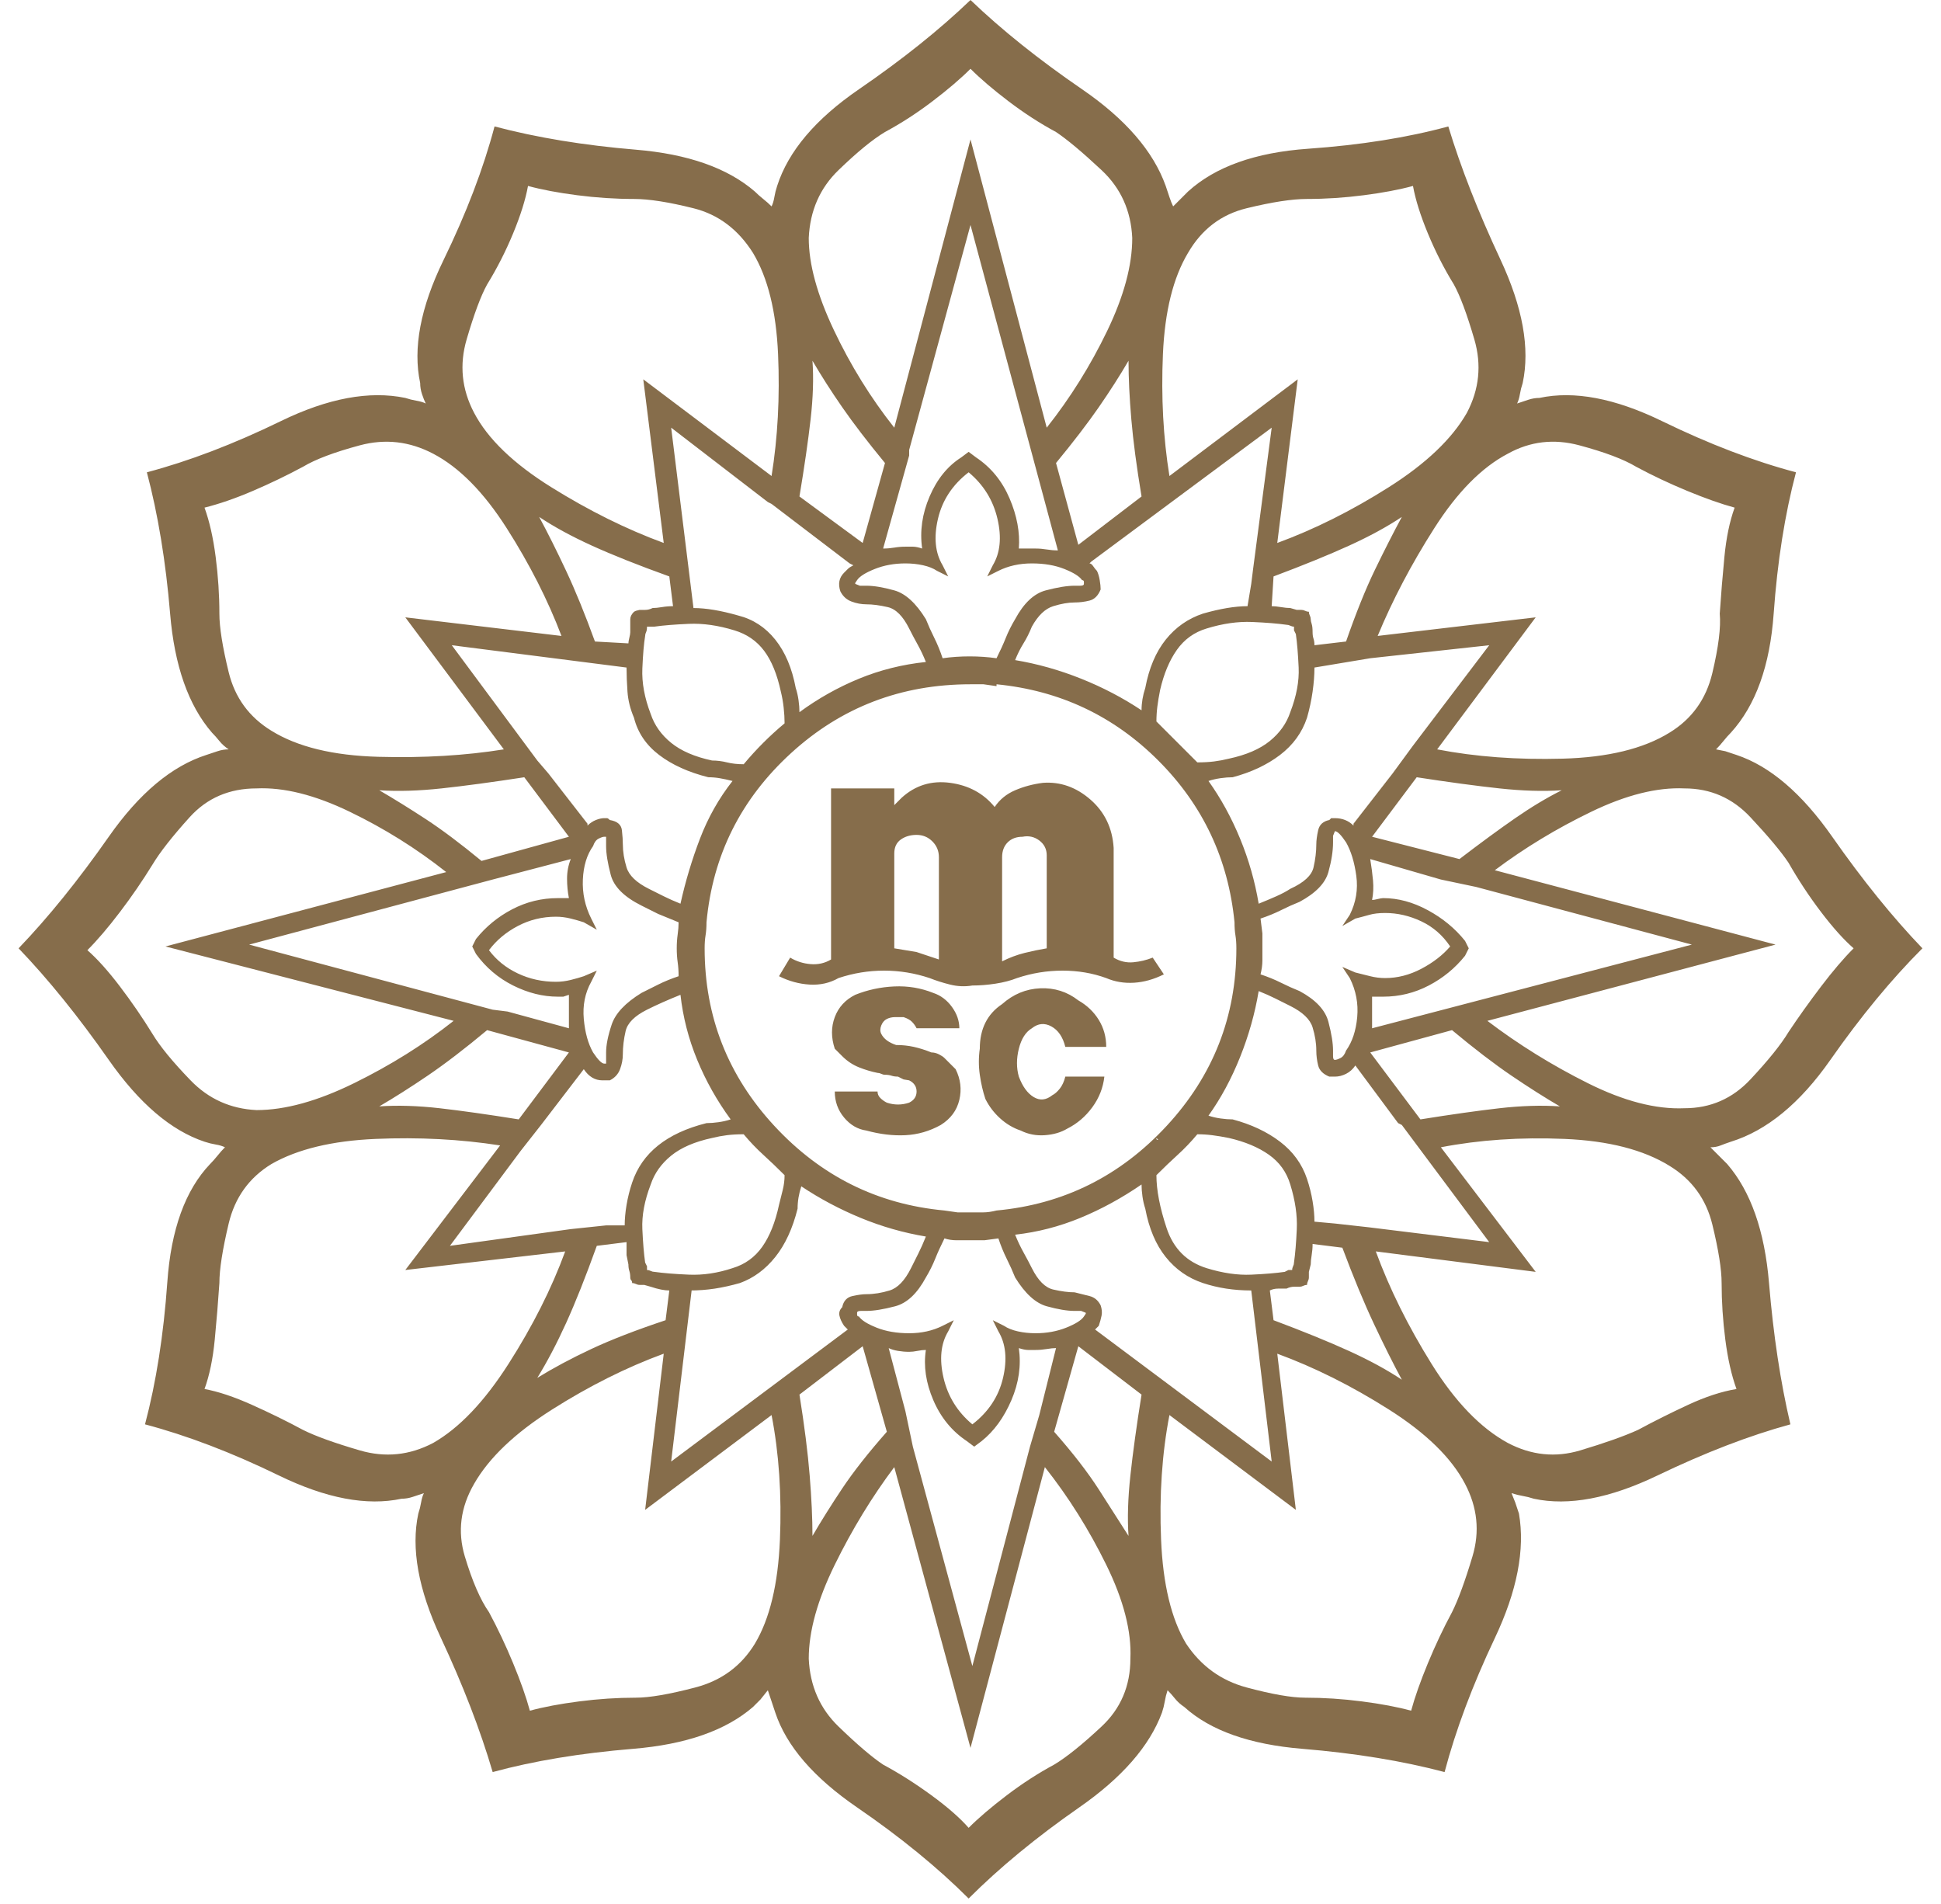 <?xml version="1.0" standalone="no"?>
<!DOCTYPE svg PUBLIC "-//W3C//DTD SVG 1.1//EN" "http://www.w3.org/Graphics/SVG/1.1/DTD/svg11.dtd" >
<svg xmlns="http://www.w3.org/2000/svg" xmlns:xlink="http://www.w3.org/1999/xlink" version="1.1" viewBox="-10 0 1044 1024">
   <path fill="#866d4b"
d="M517 564q-1 7 0 14t3 13q3 6 8 10.5t11 6.5q6 3 13 2.5t12 -3.5q8 -4 13.5 -11.5t6.5 -16.5h-21q-1 4 -3 6.5t-4 3.5q-5 4 -10 1t-8 -11q-2 -7 0 -15t7 -11q5 -4 10.5 -1t7.5 11h22q0 -8 -4 -14.5t-11 -10.5q-9 -7 -20.5 -6.5t-20.5 8.5q-6 4 -9 10t-3 14v0zM483 587
q0 2 -1 3.5t-3 2.5q-3 1 -6 1t-6 -1q-2 -1 -3.5 -2.5t-1.5 -3.5h-23q0 8 5 14t12 7q11 3 21 2.5t19 -5.5q8 -5 10 -13.5t-2 -16.5l-2.5 -2.5l-3.5 -3.5q-1 -1 -3 -2t-4 -1q-5 -2 -9.5 -3t-9.5 -1q-3 -1 -5 -2.5t-3 -3.5t0 -4.5t3 -3.5t4.5 -1h4.5q3 1 4.5 2.5t2.5 3.5h23
q0 -6 -4 -11.5t-10 -7.5q-10 -4 -21 -3.5t-21 4.5q-8 4 -11 12t0 17l2 2l2 2q4 4 9 6t10 3q1 0 2 0.5t2 0.5q2 0 3.5 0.5t3.5 0.5l3 1.5t3 0.5q2 1 3 2.5t1 3.5v0zM553 510q-6 1 -12 2.5t-12 4.5v-56q0 -5 3 -8t8 -3q5 -1 9 2t4 8v50v0zM495 516l-12 -4t-12 -2v-51
q0 -5 3.5 -7.5t8.5 -2.5t8.5 3.5t3.5 8.5v55v0zM616 524l-6 -9q-5 2 -10.5 2.5t-10.5 -2.5v-59q-1 -16 -12.5 -26t-25.5 -9q-8 1 -15 4t-11 9q-9 -11 -24 -13t-26 8l-2 2l-2 2v-9h-34v92q-5 3 -11 2.5t-11 -3.5l-6 10q8 4 16.5 4.5t15.5 -3.5q12 -4 24.5 -4t24.5 4
q5 2 11 3.5t12 0.5q6 0 12.5 -1t11.5 -3q12 -4 24.5 -4t23.5 4q7 3 15 2.5t16 -4.5v0zM952 555q-6 10 -20.5 25.5t-35.5 15.5q-23 1 -52 -13.5t-54 -33.5l155 -41l-151 -40q24 -18 52 -31.5t50 -12.5q21 0 35.5 15.5t20.5 24.5q8 14 17.5 26.5t17.5 19.5q-8 8 -17.5 20.5
t-17.5 24.5v0zM888 394q-21 13 -57.5 14t-67.5 -5l53 -71l-85 10q12 -29 30.5 -58t39.5 -40q18 -10 38.5 -4.5t30.5 11.5q13 7 27.5 13t25.5 9q-4 11 -5.5 26.5t-2.5 30.5q1 11 -4 32t-23 32v0zM779 222q-12 21 -42 40t-60 30l11 -88l-69 52q-5 -31 -3.5 -65.5t13.5 -54.5
q11 -19 31.5 -24t32.5 -5q15 0 30.5 -2t26.5 -5q2 11 8 25.5t14 27.5q5 9 11 29.5t-4 39.5v0zM604 267l-34 26l-12 -44q14 -17 23 -30t16 -25q0 14 1.5 31.5t5.5 41.5v0zM599 128q0 22 -13.5 50t-32.5 52l-41 -155l-41 155q-19 -24 -32.5 -52.5t-13.5 -49.5q1 -22 16 -36.5
t25 -20.5q13 -7 25.5 -16.5t20.5 -17.5q8 8 20.5 17.5t25.5 16.5q9 6 24.5 20.5t16.5 36.5v0zM420 267q4 -24 6 -41.5t1 -31.5q7 12 16 25t23 30l-12 43l-34 -25v0zM405 256l-69 -52l11 88q-30 -11 -60.5 -30t-41.5 -40q-10 -19 -4 -39.5t11 -29.5q8 -13 14 -27.5t8 -25.5
q11 3 26.5 5t30.5 2q12 0 32 5t32 24q12 20 13.5 54.5t-3.5 65.5v0zM223 244q21 11 39.5 40t29.5 58l-84 -10l53 71q-31 5 -67.5 4t-57.5 -14q-18 -11 -23 -31.5t-5 -31.5q0 -15 -2 -30.5t-6 -26.5q12 -3 26 -9t27 -13q10 -6 30.5 -11.5t39.5 4.5v0zM128 424q22 -1 50 12.5
t52 32.5l-151 40l155 40q-24 19 -53.5 33.5t-52.5 14.5q-21 -1 -35.5 -16t-20.5 -25q-8 -13 -17.5 -25.5t-17.5 -19.5q8 -8 17.5 -20.5t17.5 -25.5q6 -10 20 -25.5t36 -15.5v0zM136 626q21 -12 56 -13.5t67 3.5l-51 67l86 -10q-11 30 -30.5 60.5t-40.5 42.5q-19 10 -39.5 4
t-30.5 -11q-13 -7 -27.5 -13.5t-25.5 -8.5q4 -11 5.5 -26.5t2.5 -30.5q0 -11 5 -32t23 -32v0zM245 798q12 -21 42 -40t60 -30l-10 84l68 -51q6 31 4.5 67t-13.5 56q-11 18 -32 23.5t-32 5.5q-15 0 -30.5 2t-26.5 5q-3 -11 -9 -25.5t-13 -27.5q-7 -10 -13 -30t5 -39v0z
M420 750l34 -26l13 46q-15 17 -24 30.5t-16 25.5q0 -14 -1.5 -32.5t-5.5 -43.5v0zM425 892q0 -22 14 -50.5t32 -52.5l41 151l40 -151q19 24 33 52.5t13 50.5q0 22 -15.5 36.5t-25.5 20.5q-13 7 -25.5 16.5t-20.5 17.5q-7 -8 -20 -17.5t-26 -16.5q-9 -6 -24 -20.5t-16 -36.5
v0zM604 750q-4 25 -6 43.5t-1 32.5q-7 -11 -16 -25t-24 -31l13 -46l34 26v0zM619 761l68 51l-10 -84q30 11 60 30t41 40q10 19 4 39t-11 30q-7 13 -13 27.5t-9 25.5q-11 -3 -26.5 -5t-30.5 -2q-11 0 -31.5 -5.5t-32.5 -23.5q-12 -20 -13.5 -56t4.5 -67v0zM771 554
q18 15 32 24.5t26 16.5q-15 -1 -32.5 1t-42.5 6l-27 -36l44 -12v0zM784 477l116 31l-172 45v-8.5v-8.5h3h3q13 0 24.5 -6t19.5 -16l2 -4l-2 -4q-8 -10 -20 -16.5t-24 -6.5q-1 0 -3 0.5t-3 0.5q1 -5 0.5 -10.5t-1.5 -11.5l38 11l19 4v0zM752 418q26 4 44.5 6t33.5 1
q-12 6 -25 15t-30 22l-47 -12l24 -32v0zM727 354l64 -7l-41 54l-11 15l-21 27v1q-2 -2 -4.5 -3t-5.5 -1h-2t-1 1q-5 1 -6 5.5t-1 7.5q0 6 -1.5 12.5t-12.5 11.5q-3 2 -7.5 4t-9.5 4q-3 -18 -10 -35t-17 -31q3 -1 6.5 -1.5t6.5 -0.5q15 -4 25.5 -12t14.5 -20q2 -7 3 -14
t1 -13l12 -2l18 -3v0zM675 310q24 -9 40.5 -16.5t28.5 -15.5q-7 13 -14.5 28.5t-15.5 38.5l-17 2q0 -2 -0.5 -3.5t-0.5 -3.5q0 -3 -0.5 -4.5t-0.5 -2.5t-0.5 -2t-0.5 -2q-1 0 -2 -0.5t-2 -0.5h-2.5t-3.5 -1q-2 0 -5 -0.5t-5 -0.5l1 -16v0zM310 345q-8 -22 -15.5 -38
t-14.5 -29q12 8 28.5 15.5t41.5 16.5l2 16q-3 0 -6 0.5t-5 0.5q-2 1 -4 1h-3t-2 0.5l-1 0.5q-1 1 -1.5 2t-0.5 2v2.5v4.5q0 1 -0.5 3t-0.5 3l-18 -1v0zM233 347l94 12q0 6 0.5 13t3.5 14q3 12 13.5 20t26.5 12q3 0 6 0.5t7 1.5q-11 14 -17.5 31t-10.5 35q-5 -2 -9 -4l-8 -4
q-10 -5 -12 -11.5t-2 -12.5q0 -3 -0.5 -7.5t-6.5 -5.5q-1 -1 -1.5 -1h-1.5q-2 0 -4.5 1t-4.5 3v-1l-21 -27l-6 -7l-46 -62v0zM194 425q15 1 33.5 -1t44.5 -6l24 32l-47 13q-17 -14 -30 -22.5t-25 -15.5v0zM124 508l116 -31l15 -4l42 -11q-2 5 -2 10.5t1 10.5h-3h-3
q-13 0 -24.5 6t-19.5 16l-2 4l2 4q8 11 20 17t24 6h3t3 -1v8.5v9.5l-33 -9l-8 -1l-131 -35v0zM269 602q-25 -4 -42.5 -6t-32.5 -1q12 -7 26 -16.5t32 -24.5l44 12l-27 36v0zM354 510q0 4 0.5 7.5t0.5 7.5q-6 2 -11 4.5l-9 4.5q-13 8 -16 17t-3 15v3.5v2.5h-1q-1 0 -2.5 -1.5
t-3.5 -4.5q-4 -7 -5 -18t4 -20l3 -6l-7 3q-3 1 -7 2t-8 1q-11 0 -20.5 -4.5t-15.5 -12.5q6 -8 15.5 -13t20.5 -5q4 0 8 1t7 2l7 4l-3 -6q-5 -10 -4.5 -21t5.5 -18q1 -3 3 -4t3 -1h1v1.5v3.5q0 6 2.5 15.5t16.5 16.5l9 4.5t11 4.5q0 3 -0.5 6.5t-0.5 7.5v0zM297 661l-65 9
l38 -51l11 -14l23 -30q2 3 4.5 4.5t5.5 1.5h2h2q4 -2 5.5 -6t1.5 -8q0 -6 1.5 -12.5t11.5 -11.5q4 -2 8.5 -4t9.5 -4q2 18 9 35t18 32q-3 1 -6.5 1.5t-6.5 0.5q-16 4 -26 12t-14 20q-2 6 -3 12t-1 11h-10l-19 2v0zM350 694l-2 16q-24 8 -40 15.5t-29 15.5q8 -13 15.5 -29.5
t16.5 -41.5l16 -2v7t1 5q0 2 0.5 3.5t0.5 3.5q0 1 0.5 1.5t0.5 1.5q1 0 2 0.5t2 0.5h2.5t3.5 1q3 1 5.5 1.5t4.5 0.5zM342 684q-1 0 -2 -0.5t-2 -0.5v-2t-1 -2q-1 -7 -1.5 -18t4.5 -24q3 -9 11 -15.5t22 -9.5q4 -1 8 -1.5t9 -0.5q5 6 10.5 11t11.5 11q0 4 -1 8l-2 8
q-3 14 -9 22.5t-16 11.5q-12 4 -23.5 3.5t-18.5 -1.5v0zM639 682q-16 -5 -21.5 -21.5t-5.5 -28.5q6 -6 11.5 -11t10.5 -11q4 0 8 0.5t9 1.5q13 3 21.5 9t11.5 16q4 13 3.5 24t-1.5 18q0 1 -0.5 2t-0.5 2h-2t-2 1q-7 1 -18 1.5t-24 -3.5v0zM744 742q-12 -8 -28.5 -15.5
t-40.5 -16.5l-2 -16q2 -1 4.5 -1h4.5q2 -1 4 -1h3v0q1 0 2 -0.5t2 -0.5q0 -1 0.5 -2t0.5 -2v-3t1 -4q0 -2 0.5 -5t0.5 -6l16 2q9 24 17 41t15 30v0zM619 605q1 0 0.5 0h-0.5v0zM615 610v0v0v0zM612 612l1 1q-1 0 -1 -0.5v-0.5zM417 629v0v0v0zM412 612v0.5v0.5v-1zM409 610
v0v0v0zM400 605h-3.5h-4.5h4.5h3.5zM412 407h-1h0.5h0.5zM409 411v-0.5t-1 -0.5zM390 411q-5 0 -9 -1t-8 -1q-14 -3 -22 -9.5t-11 -15.5q-5 -13 -4.5 -24.5t1.5 -17.5q0 -1 0.5 -2t0.5 -3h2h2q7 -1 18.5 -1.5t24.5 3.5q10 3 16 11t9 22q1 4 1.5 8.5t0.5 8.5q-6 5 -11.5 10.5
t-10.5 11.5zM612 388q0 -4 0.5 -8t1.5 -9q3 -13 9 -21.5t16 -11.5q13 -4 24.5 -3.5t18.5 1.5q1 0 2 0.5t2 0.5v2t1 2q1 7 1.5 18t-4.5 24q-3 9 -11 15.5t-22 9.5q-4 1 -8 1.5t-9 0.5l-10.5 -10.5zM654 496q0 4 0.5 7t0.5 7q0 55 -37.5 95.5t-91.5 45.5v0v1v0v0v-1q-4 1 -7 1
h-7h-7t-7 -1v0v1v0v-1q-54 -5 -91.5 -45.5t-37.5 -95.5q0 -4 0.5 -7t0.5 -7q5 -54 45.5 -91t96.5 -37h7t7 1v0v-1q51 5 87 41t41 87v0zM742 604l2 1l47 63l-65 -8l-18 -2l-11 -1q0 -5 -1 -11t-3 -12q-4 -12 -14.5 -20t-25.5 -12q-3 0 -6.5 -0.5t-6.5 -1.5q10 -14 17 -31.5
t10 -35.5q5 2 9 4l8 4q10 5 12 11.5t2 12.5q0 4 1 8t6 6h1.5h1.5q3 0 6 -1.5t5 -4.5l23 31v0zM712 520l4 6q5 10 4 21t-6 18q-1 3 -3 4t-3 1v0q-1 0 -1 -2v-3q0 -6 -2.5 -15.5t-15.5 -16.5q-5 -2 -10 -4.5t-11 -4.5q1 -4 1 -7.5v-7.5v-7t-1 -8q6 -2 11 -4.5t10 -4.5
q13 -7 15.5 -16t2.5 -16v-3.5t1 -2.5v0q1 0 2.5 1.5t3.5 4.5q4 7 5.5 18t-3.5 21l-4 6l7 -4q4 -1 7.5 -2t8.5 -1q10 0 19.5 4.5t15.5 13.5q-6 7 -15.5 12t-19.5 5q-4 0 -8 -1l-8 -2zM582 702q-2 -4 -6 -5l-8 -2q-5 0 -11.5 -1.5t-11.5 -11.5q-2 -4 -4.5 -8.5t-4.5 -9.5
q18 -2 35 -9t33 -18q0 3 0.5 6.5t1.5 6.5q3 16 11 26t20 14q6 2 12.5 3t13.5 1l11 92l-95 -71l0.5 -0.5l1.5 -1.5q1 -3 1.5 -5.5t-0.5 -5.5v0zM452 708q-1 0 -1 -1v-1q0 -1 2 -1h3q6 0 15.5 -2.5t16.5 -15.5q3 -5 5 -10t5 -11q3 1 6.5 1h7.5h7.5t7.5 -1q2 6 4.5 11t4.5 10
q8 13 17 15.5t15 2.5h3.5t2.5 1v0.5t-1 1.5q-2 3 -9.5 6t-16.5 3q-5 0 -9.5 -1t-7.5 -3l-6 -3l3 6q6 10 2.5 25t-16.5 25q-12 -10 -15.5 -25t2.5 -25l3 -6l-6 3q-4 2 -8.5 3t-9.5 1q-10 0 -17.5 -3t-9.5 -6v0zM538 725q3 1 5 1h4q3 0 6 -0.5t5 -0.5l-9 36l-5 17l-31 118
l-32 -118l-4 -19l-9 -34q2 1 5 1.5t6 0.5q2 0 4.5 -0.5t4.5 -0.5q-2 13 4 27t18 22l4 3l4 -3q10 -8 16 -22t4 -28v0zM444 713l1.5 1.5l0.5 0.5l-95 71l11 -92h-1v0q7 0 13.5 -1t13.5 -3q11 -4 19 -14t12 -26q0 -3 0.5 -6t1.5 -6q15 10 32 17t35 10q-2 5 -4 9l-4 8
q-5 10 -11.5 12t-12.5 2q-3 0 -7.5 1t-5.5 6q-2 2 -1.5 4.5t2.5 5.5v0zM442 318q2 4 6 5.5t8 1.5q5 0 11.5 1.5t11.5 11.5q2 4 4.5 8.5t4.5 9.5q-19 2 -36 9t-32 18q0 -3 -0.5 -6.5t-1.5 -6.5q-3 -16 -11 -26t-20 -13q-7 -2 -13 -3t-11 -1l-12 -97l52 40l2 1l42 32l2 1
q-2 1 -3 2l-2 2q-2 2 -2.5 4.5t0.5 5.5v0zM572 312q1 0 1 1v1q0 1 -2 1h-3q-6 0 -15.5 2.5t-16.5 15.5q-3 5 -5 10t-5 11q-7 -1 -14.5 -1t-14.5 1q-2 -6 -4.5 -11t-4.5 -10q-8 -13 -17 -15.5t-15 -2.5h-3.5t-2.5 -1v-0.5t1 -1.5q2 -3 9.5 -6t16.5 -3q5 0 9.5 1t7.5 3l6 3
l-3 -6q-6 -10 -2.5 -25t16.5 -25q12 10 15.5 25t-2.5 25l-3 6l6 -3q4 -2 8.5 -3t9.5 -1q10 0 17.5 3t9.5 6v0zM486 295q-3 -1 -5 -1h-4q-3 0 -6 0.5t-6 0.5l14 -50v-3l33 -121l47 175q-3 0 -6 -0.5t-6 -0.5h-4.5h-4.5q1 -13 -5 -27t-18 -22l-4 -3l-4 3q-11 7 -17 21t-4 28v0
zM580 307q-1 -1 -2 -2.5t-2 -1.5l1 -1l97 -72l-10 76l-1 8l-2 12q-5 0 -11 1t-13 3q-12 4 -20 14t-11 26q-1 3 -1.5 6t-0.5 6q-15 -10 -32.5 -17t-35.5 -10q2 -5 4.5 -9t4.5 -9q5 -9 11.5 -11t11.5 -2q4 0 8 -1t6 -6q0 -2 -0.5 -5t-1.5 -5v0zM801 776q-22 -12 -41 -42.5
t-30 -60.5l86 11l-51 -67q31 -6 66.5 -4.5t56.5 14.5q18 11 23 31.5t5 31.5q0 15 2 30.5t6 26.5q-12 2 -26 8.5t-27 13.5q-11 5 -31 11t-39 -4v0zM1024 510q-24 -25 -48.5 -60t-51.5 -44l-6 -2t-5 -1q2 -2 4 -4.5t4 -4.5q20 -22 23 -64t12 -76q-34 -9 -72 -27.5t-66 -12.5
q-3 0 -6 1l-6 2q1 -2 1.5 -5t1.5 -6q6 -28 -12 -66.5t-28 -71.5q-33 9 -75.5 12t-64.5 23l-4 4l-4 4q-1 -2 -2 -5l-2 -6q-10 -28 -45 -52t-60 -48q-25 24 -60 48t-44 52q-1 3 -1.5 6t-1.5 5q-2 -2 -4.5 -4t-4.5 -4q-22 -19 -64 -22.5t-76 -12.5q-9 34 -27.5 72t-12.5 66
q0 3 1 6t2 5q-2 -1 -5 -1.5t-6 -1.5q-29 -6 -67 12.5t-72 27.5q9 34 12.5 76t22.5 64q2 2 4 4.5t5 4.5q-3 0 -6 1l-6 2q-28 9 -52.5 44t-48.5 60q24 25 48.5 60t51.5 44q3 1 6 1.5t5 1.5q-2 2 -4 4.5t-4 4.5q-20 21 -23 63.5t-12 76.5q34 9 72 27.5t66 12.5q3 0 6 -1l6 -2
q-1 2 -1.5 5t-1.5 6q-6 28 12 66.5t28 72.5q33 -9 75.5 -12.5t64.5 -22.5l4 -4t4 -5l2 6l2 6q9 27 44 51t60 49q25 -25 59.5 -49t44.5 -51q1 -3 1.5 -6t1.5 -6q2 2 4 4.5t5 4.5q21 19 63.5 22.5t76.5 12.5q9 -34 27 -72t13 -67l-2 -6t-2 -5q3 1 6 1.5t6 1.5q28 6 66.5 -12.5
t71.5 -27.5q-8 -34 -11.5 -76t-22.5 -64l-4.5 -4.5l-4.5 -4.5q3 0 5.5 -1t5.5 -2q29 -9 53.5 -44t49.5 -60v0z" />
</svg>
